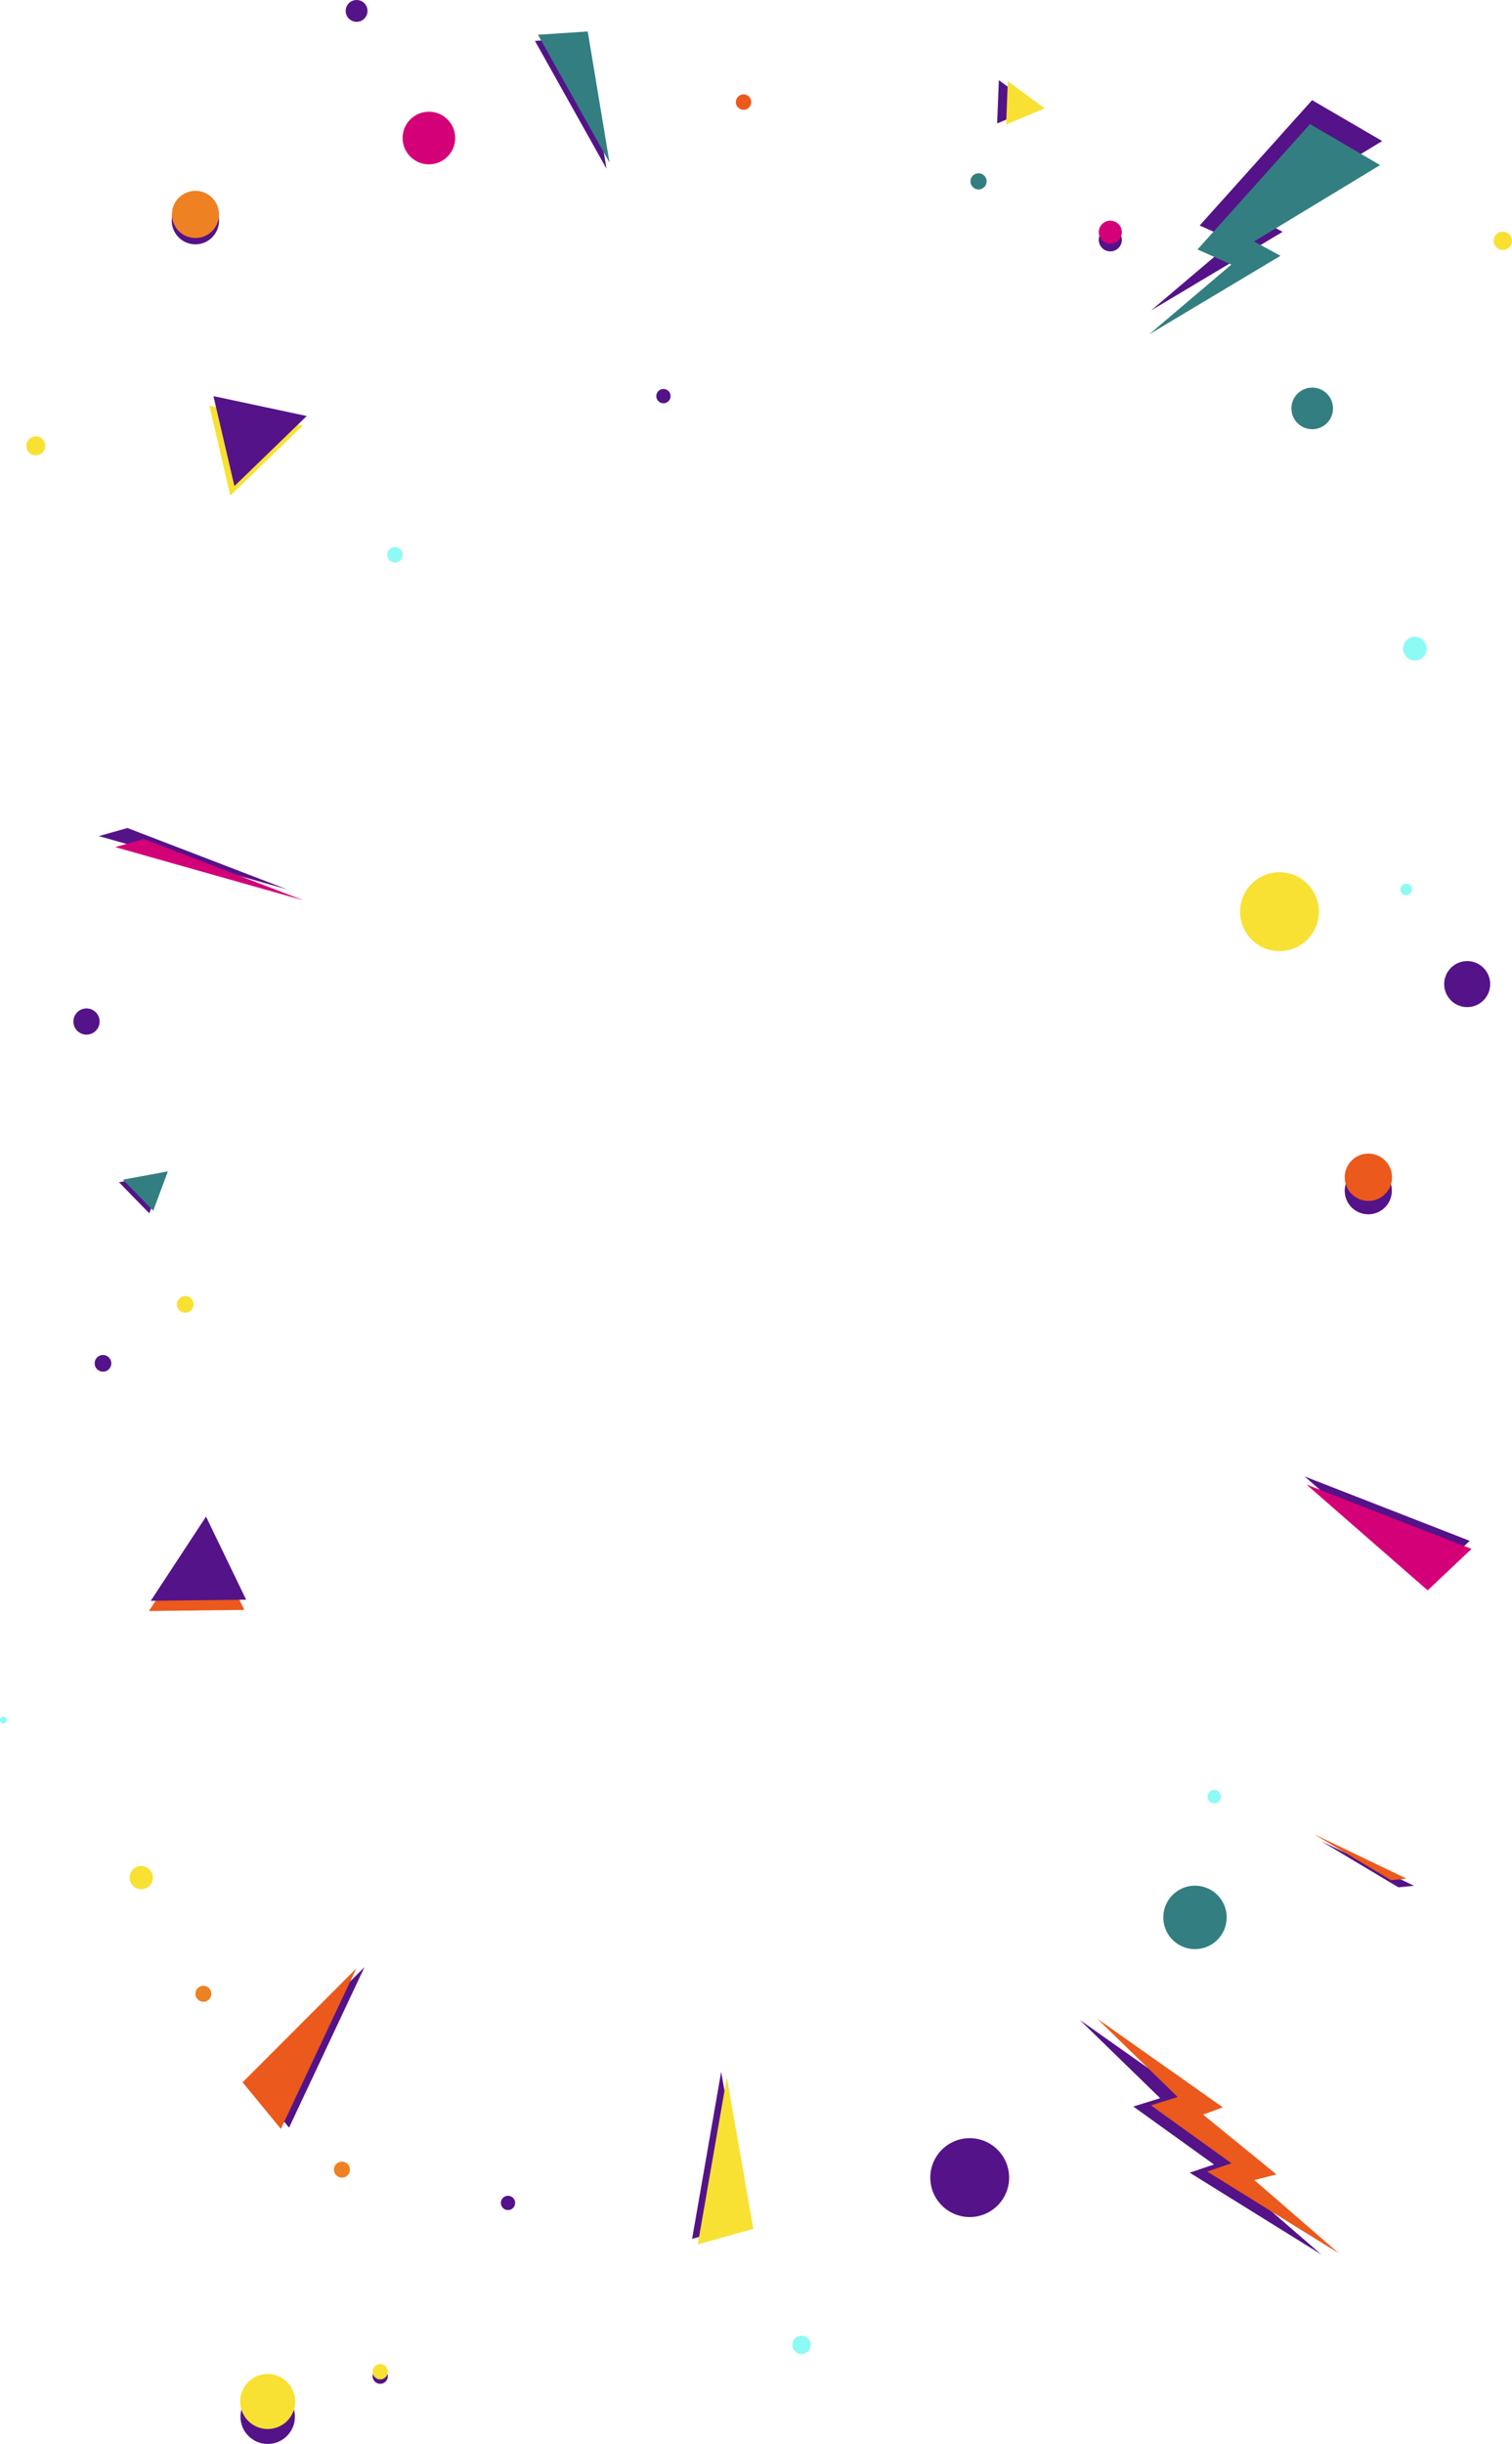 <svg xmlns="http://www.w3.org/2000/svg" width="436.932" height="705.72" viewBox="0 0 436.932 705.72">
  <g id="_4466028" data-name="4466028" transform="translate(-0.031 -24.286)">
    <g id="OBJECTS" transform="translate(0.031 0)">
      <circle id="Ellipse_390" data-name="Ellipse 390" cx="6.647" cy="6.647" r="6.647" transform="translate(417.334 301.812)" fill="#541388"/>
      <path id="Path_6300" data-name="Path 6300" d="M389.132,145.92a1.669,1.669,0,1,1-1.642,1.668,1.669,1.669,0,0,1,1.642-1.668Z" transform="translate(17.185 133.54)" fill="#8dfbf4"/>
      <circle id="Ellipse_391" data-name="Ellipse 391" cx="11.388" cy="11.388" r="11.388" transform="matrix(0.16, -0.987, 0.987, 0.16, 356.677, 296.96)" fill="#f8e133"/>
      <path id="Path_6301" data-name="Path 6301" d="M347.588,282.7A11.388,11.388,0,1,1,336.2,294.088,11.388,11.388,0,0,1,347.588,282.7Z" transform="translate(-67.362 359.009)" fill="#541388"/>
      <path id="Path_6302" data-name="Path 6302" d="M79.084,51.159,58.4,14.24l14.381-.98Z" transform="translate(96.186 21.858)" fill="#541388"/>
      <path id="Path_6303" data-name="Path 6303" d="M79.414,50.5,58.73,13.553,73.111,12.6Z" transform="translate(96.73 20.77)" fill="#337e81"/>
      <path id="Path_6304" data-name="Path 6304" d="M83.945,235.06l-8.4,48.254L91.6,278.838Z" transform="translate(124.456 387.474)" fill="#541388"/>
      <path id="Path_6305" data-name="Path 6305" d="M84.565,235.66l-8.4,48.254,16.049-4.476Z" transform="translate(125.478 388.463)" fill="#f8e133"/>
      <path id="Path_6306" data-name="Path 6306" d="M60.257,223.65,38.46,270l-11.07-13.48Z" transform="translate(45.069 368.666)" fill="#541388"/>
      <path id="Path_6307" data-name="Path 6307" d="M59.367,223.79l-21.8,46.347L26.5,256.683Z" transform="translate(43.602 368.897)" fill="#eb591c"/>
      <path id="Path_6308" data-name="Path 6308" d="M142.38,170.15,190.1,188.742l-12.712,11.971Z" transform="translate(234.619 280.476)" fill="#541388"/>
      <path id="Path_6309" data-name="Path 6309" d="M142.58,171.03,190.3,189.622l-12.686,11.971Z" transform="translate(234.948 281.927)" fill="#d40078"/>
      <g id="Group_768" data-name="Group 768" transform="translate(49.629 79.399)">
        <path id="Path_6310" data-name="Path 6310" d="M260.236,71.05a6.833,6.833,0,1,1-6.806,6.833,6.833,6.833,0,0,1,6.806-6.833Z" transform="translate(-253.43 -69.275)" fill="#541388"/>
        <path id="Path_6311" data-name="Path 6311" d="M260.2,70.38a6.806,6.806,0,1,1-4.826,2.059A6.833,6.833,0,0,1,260.2,70.38Z" transform="translate(-253.398 -70.38)" fill="#ee8122"/>
      </g>
      <circle id="Ellipse_392" data-name="Ellipse 392" cx="3.152" cy="3.152" r="3.152" transform="translate(99.896 24.286)" fill="#541388"/>
      <circle id="Ellipse_393" data-name="Ellipse 393" cx="7.601" cy="7.601" r="7.601" transform="translate(116.343 56.543)" fill="#d40078"/>
      <path id="Path_6312" data-name="Path 6312" d="M240.306,97.15a2.741,2.741,0,1,1-2.741,2.741,2.741,2.741,0,0,1,2.741-2.741Z" transform="translate(-229.953 53.147)" fill="#f8e133"/>
      <path id="Path_6345" data-name="Path 6345" d="M2.41,0A2.41,2.41,0,1,1,0,2.41,2.41,2.41,0,0,1,2.41,0Z" transform="translate(50.425 402.31) rotate(-68.71)" fill="#f8e133"/>
      <circle id="Ellipse_395" data-name="Ellipse 395" cx="6.012" cy="6.012" r="6.012" transform="translate(373.185 136.207)" fill="#337e81"/>
      <path id="Path_6313" data-name="Path 6313" d="M342.666,68.478a2.331,2.331,0,1,1-2.082,2.317,2.33,2.33,0,0,1,2.082-2.317Z" transform="translate(-60.136 5.862)" fill="#337e81"/>
      <circle id="Ellipse_396" data-name="Ellipse 396" cx="9.163" cy="9.163" r="9.163" transform="translate(334.305 584.777) rotate(-76.76)" fill="#337e81"/>
      <path id="Path_6314" data-name="Path 6314" d="M368.383,244.73a1.933,1.933,0,1,1-1.933,1.933,1.933,1.933,0,0,1,1.933-1.933Z" transform="translate(-17.498 296.419)" fill="#8dfbf4"/>
      <circle id="Ellipse_397" data-name="Ellipse 397" cx="2.41" cy="2.41" r="2.41" transform="translate(26.621 419.292) rotate(-67.92)" fill="#541388"/>
      <path id="Path_6315" data-name="Path 6315" d="M357.917,74.46A3.337,3.337,0,1,1,354.58,77.8,3.337,3.337,0,0,1,357.917,74.46Z" transform="translate(-37.064 15.745)" fill="#541388"/>
      <g id="Group_769" data-name="Group 769" transform="translate(69.413 709.799)">
        <circle id="Ellipse_398" data-name="Ellipse 398" cx="7.866" cy="7.866" r="7.866" transform="translate(0.079 4.476)" fill="#541388"/>
        <path id="Path_6316" data-name="Path 6316" d="M268.845,308.41a7.945,7.945,0,1,1-7.945,7.945A7.945,7.945,0,0,1,268.845,308.41Z" transform="translate(-260.9 -308.41)" fill="#f8e133"/>
      </g>
      <path id="Path_6317" data-name="Path 6317" d="M388.253,176.83a6.806,6.806,0,1,1-4.83,1.984A6.806,6.806,0,0,1,388.253,176.83Z" transform="translate(7.179 184.492)" fill="#541388"/>
      <path id="Path_6318" data-name="Path 6318" d="M235.51,236.758a.98.98,0,1,1-.819.967A.98.98,0,0,1,235.51,236.758Z" transform="translate(-234.691 283.256)" fill="#8dfbf4"/>
      <circle id="Ellipse_399" data-name="Ellipse 399" cx="2.066" cy="2.066" r="2.066" transform="translate(144.734 658.34)" fill="#541388"/>
      <circle id="Ellipse_400" data-name="Ellipse 400" cx="2.066" cy="2.066" r="2.066" transform="translate(189.651 136.605)" fill="#541388"/>
      <circle id="Ellipse_401" data-name="Ellipse 401" cx="2.225" cy="2.225" r="2.225" transform="translate(212.639 51.538)" fill="#eb591c"/>
      <circle id="Ellipse_402" data-name="Ellipse 402" cx="2.225" cy="2.225" r="2.225" transform="translate(111.893 182.263)" fill="#8dfbf4"/>
      <path id="Path_6319" data-name="Path 6319" d="M400.318,74.83a2.648,2.648,0,1,1-2.648,2.648A2.648,2.648,0,0,1,400.318,74.83Z" transform="translate(33.965 16.355)" fill="#f8e133"/>
      <g id="Group_770" data-name="Group 770" transform="translate(43.035 462.226)">
        <path id="Path_6320" data-name="Path 6320" d="M43.85,199.651l-27.57.318L32.223,175.63Z" transform="translate(-16.28 -172.717)" fill="#eb591c"/>
        <path id="Path_6321" data-name="Path 6321" d="M44.05,198.525l-27.57.318L32.45,174.53Z" transform="translate(-15.95 -174.53)" fill="#541388"/>
      </g>
      <g id="Group_771" data-name="Group 771" transform="translate(60.514 138.67)">
        <path id="Path_6322" data-name="Path 6322" d="M22.88,53.4l26.961,5.747L28.918,79.381Z" transform="translate(-22.88 -50.646)" fill="#f8e133"/>
        <path id="Path_6323" data-name="Path 6323" d="M23.32,52.36l26.961,5.747-20.9,20.234Z" transform="translate(-22.155 -52.36)" fill="#541388"/>
      </g>
      <g id="Group_772" data-name="Group 772" transform="translate(34.375 362.54)">
        <path id="Path_6324" data-name="Path 6324" d="M21.776,148.532l-8.766-8.978,13-2.384Z" transform="translate(-13.01 -136.428)" fill="#541388"/>
        <path id="Path_6325" data-name="Path 6325" d="M22.206,148.252l-8.766-8.978,13-2.384Z" transform="translate(-12.301 -136.89)" fill="#337e81"/>
      </g>
      <path id="Path_6326" data-name="Path 6326" d="M108.83,30.41l.5-12.5,10.673,7.813Z" transform="translate(179.315 29.523)" fill="#541388"/>
      <path id="Path_6327" data-name="Path 6327" d="M109.81,30.53l.5-12.5,10.647,7.813Z" transform="translate(180.93 29.721)" fill="#f8e133"/>
      <g id="Group_773" data-name="Group 773" transform="translate(312.007 607.2)">
        <path id="Path_6328" data-name="Path 6328" d="M154.15,255.01l-5.721,2.092,21.214,17.268-6.409,1.642,24.418,21.134-38.031-23.624,7.018-2.357-23.306-16.738,7.76-2.41L117.84,229.4Z" transform="translate(-117.84 -229.056)" fill="#541388"/>
        <path id="Path_6329" data-name="Path 6329" d="M156.06,254.88l-5.721,2.092,21.214,17.268-6.383,1.642,24.392,21.134-38.031-23.6,7.018-2.384L135.27,254.3l7.733-2.41L119.75,229.27Z" transform="translate(-114.692 -229.27)" fill="#eb591c"/>
      </g>
      <g id="Group_774" data-name="Group 774" transform="translate(107.682 706.939)">
        <path id="Path_6330" data-name="Path 6330" d="M277.548,307.81a2.225,2.225,0,0,1,2.2,2.225,2.2,2.2,0,1,1-4.4,0,2.225,2.225,0,0,1,2.2-2.225Z" transform="translate(-275.35 -306.539)" fill="#541388"/>
        <path id="Path_6331" data-name="Path 6331" d="M277.548,307.33a2.225,2.225,0,0,1,2.2,2.225,2.2,2.2,0,1,1-4.4,0,2.225,2.225,0,0,1,2.2-2.225Z" transform="translate(-275.35 -307.33)" fill="#f8e133"/>
      </g>
      <g id="Group_775" data-name="Group 775" transform="translate(28.548 263.384)">
        <path id="Path_6332" data-name="Path 6332" d="M65.235,117.168,19.1,99.45l-8.29,2.331Z" transform="translate(-10.81 -99.45)" fill="#541388"/>
        <path id="Path_6333" data-name="Path 6333" d="M67.025,118.368,20.863,100.65,12.6,102.981Z" transform="translate(-7.859 -97.472)" fill="#d40078"/>
      </g>
      <path id="Path_6334" data-name="Path 6334" d="M144.21,209.93l22.273,13.295,4.5-.45Z" transform="translate(237.635 346.05)" fill="#541388"/>
      <path id="Path_6335" data-name="Path 6335" d="M143.4,209.15l22.273,13.3,4.476-.45Z" transform="translate(236.3 344.764)" fill="#eb591c"/>
      <path id="Path_6336" data-name="Path 6336" d="M252.2,259.78a3.364,3.364,0,1,1,2.4-.976,3.39,3.39,0,0,1-2.4.976Z" transform="translate(-211.416 310.051)" fill="#f8e133"/>
      <path id="Path_6337" data-name="Path 6337" d="M258.071,270.68a2.3,2.3,0,1,1,2.2-1.069,2.3,2.3,0,0,1-2.2,1.069Z" transform="translate(-199.543 331.62)" fill="#ee8122"/>
      <path id="Path_6338" data-name="Path 6338" d="M273.434,289.868a2.3,2.3,0,1,1,2.3-2.3,2.278,2.278,0,0,1-2.3,2.3Z" transform="translate(-174.624 363.228)" fill="#ee8122"/>
      <circle id="Ellipse_403" data-name="Ellipse 403" cx="3.787" cy="3.787" r="3.787" transform="translate(21.212 315.478)" fill="#541388"/>
      <path id="Path_6339" data-name="Path 6339" d="M391.2,125.833a3.416,3.416,0,1,1,3.416-3.416A3.417,3.417,0,0,1,391.2,125.833Z" transform="translate(17.663 89.165)" fill="#8dfbf4"/>
      <path id="Path_6340" data-name="Path 6340" d="M323.8,309.537a2.648,2.648,0,1,1,2.648-2.648A2.648,2.648,0,0,1,323.8,309.537Z" transform="translate(-92.171 394.515)" fill="#8dfbf4"/>
      <path id="Path_6341" data-name="Path 6341" d="M388.253,175.35a6.833,6.833,0,1,1-6.833,6.833,6.833,6.833,0,0,1,6.833-6.833Z" transform="translate(7.179 182.052)" fill="#eb591c"/>
      <path id="Path_6342" data-name="Path 6342" d="M163.635,58.121l-7.654-4.158L192.423,31.9,172.162,20.09l-32.5,36.2,9.773,4.343L125.63,80.818Z" transform="translate(207.008 33.116)" fill="#541388"/>
      <path id="Path_6343" data-name="Path 6343" d="M163.4,60.731,155.777,56.6l36.416-22.061L171.932,22.7l-32.5,36.2,9.773,4.37L125.4,83.454Z" transform="translate(206.629 37.419)" fill="#337e81"/>
      <path id="Path_6344" data-name="Path 6344" d="M357.917,73.63a3.337,3.337,0,1,1-3.337,3.311,3.337,3.337,0,0,1,3.337-3.311Z" transform="translate(-37.064 14.376)" fill="#d40078"/>
    </g>
  </g>
</svg>
